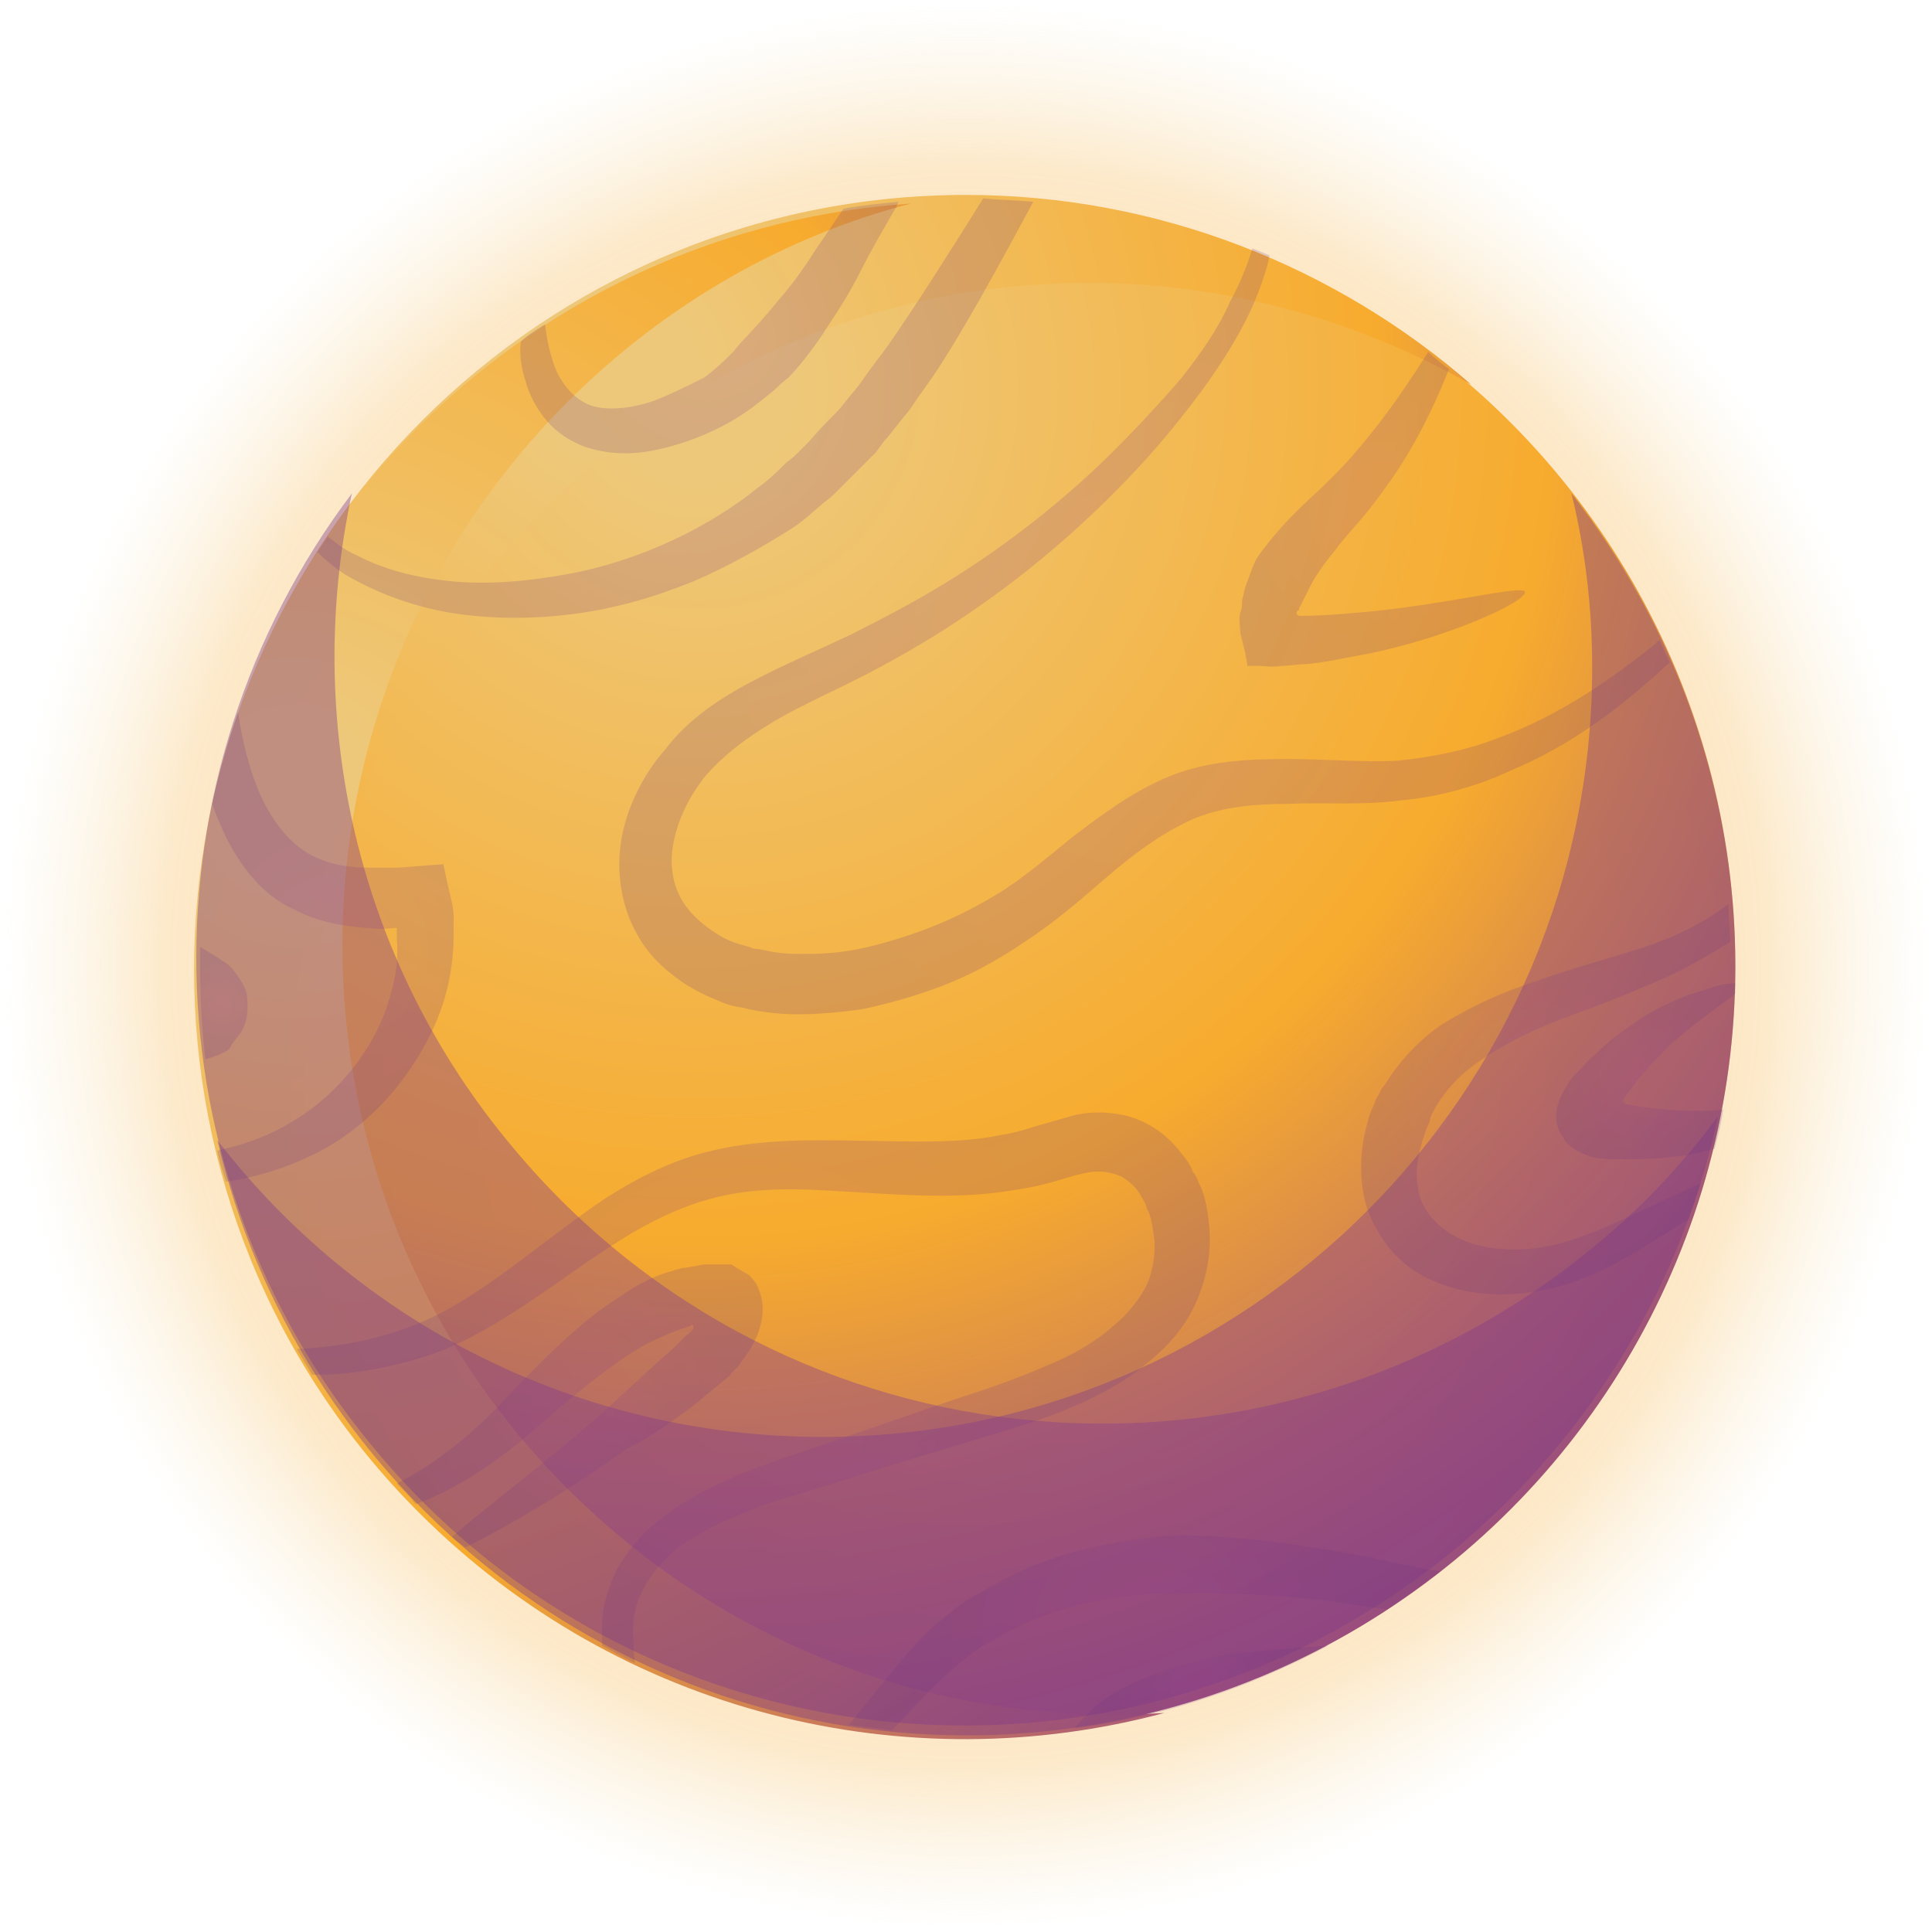 <?xml version="1.0" encoding="utf-8"?>
<!-- Generator: Adobe Illustrator 24.2.0, SVG Export Plug-In . SVG Version: 6.00 Build 0)  -->
<svg version="1.1" id="Capa_1" xmlns="http://www.w3.org/2000/svg" xmlns:xlink="http://www.w3.org/1999/xlink" x="0px" y="0px"
	 viewBox="0 0 112 112" style="enable-background:new 0 0 112 112;" xml:space="preserve">
<style type="text/css">
	.st0{opacity:0.5;fill:url(#SVGID_1_);}
	.st1{fill:url(#SVGID_2_);}
	.st2{fill:url(#SVGID_3_);}
	.st3{fill:url(#SVGID_4_);}
	.st4{opacity:0.4;fill:url(#SVGID_5_);}
	.st5{opacity:0.4;fill:url(#SVGID_6_);}
	.st6{opacity:0.2;}
	.st7{fill:url(#SVGID_7_);}
	.st8{fill:url(#SVGID_8_);}
	.st9{fill:url(#SVGID_9_);}
	.st10{fill:url(#SVGID_10_);}
	.st11{fill:url(#SVGID_11_);}
	.st12{fill:url(#SVGID_12_);}
	.st13{fill:url(#SVGID_13_);}
	.st14{fill:url(#SVGID_14_);}
	.st15{fill:url(#SVGID_15_);}
	.st16{fill:url(#SVGID_16_);}
	.st17{fill:url(#SVGID_17_);}
	.st18{fill:url(#SVGID_18_);}
</style>
<g>
	<radialGradient id="SVGID_1_" cx="56" cy="56" r="55.788" gradientUnits="userSpaceOnUse">
		<stop  offset="2.222220e-02" style="stop-color:#F7AB2E"/>
		<stop  offset="0.474" style="stop-color:#F7AB2E"/>
		<stop  offset="0.837" style="stop-color:#F6AC32;stop-opacity:0.5"/>
		<stop  offset="1" style="stop-color:#EEC87A;stop-opacity:0"/>
	</radialGradient>
	<circle class="st0" cx="56" cy="56" r="55.8"/>
	<radialGradient id="SVGID_2_" cx="40.41" cy="22.412" r="94.335" gradientUnits="userSpaceOnUse">
		<stop  offset="5.925930e-02" style="stop-color:#EEC87A"/>
		<stop  offset="0.526" style="stop-color:#F7AB2E"/>
		<stop  offset="0.993" style="stop-color:#903D8F"/>
	</radialGradient>
	<circle class="st1" cx="56" cy="56" r="44.6"/>
	<radialGradient id="SVGID_3_" cx="35.434" cy="21.678" r="84.494" gradientUnits="userSpaceOnUse">
		<stop  offset="5.925930e-02" style="stop-color:#EEC87A"/>
		<stop  offset="0.526" style="stop-color:#F7AB2E"/>
		<stop  offset="0.993" style="stop-color:#903D8F"/>
	</radialGradient>
	<path class="st2" d="M18.5,61c0-24.6,20-44.6,44.6-44.6c8.1,0,15.7,2.2,22.2,5.9c-7.8-6.8-18.1-11-29.3-11
		c-24.6,0-44.6,20-44.6,44.6c0,16.5,9,30.9,22.3,38.6C24.4,86.5,18.5,74.4,18.5,61z"/>
	
		<radialGradient id="SVGID_4_" cx="184.586" cy="149.23" r="84.495" gradientTransform="matrix(0.707 -0.707 0.707 0.707 -218.99 71.513)" gradientUnits="userSpaceOnUse">
		<stop  offset="5.925930e-02" style="stop-color:#EEC87A"/>
		<stop  offset="0.526" style="stop-color:#F7AB2E"/>
		<stop  offset="0.993" style="stop-color:#903D8F"/>
	</radialGradient>
	<path class="st3" d="M32.9,86.3c-17.4-17.4-17.4-45.6,0-63c5.7-5.7,12.6-9.6,19.9-11.5c-10.4,0.7-20.5,5-28.5,12.9
		c-17.4,17.4-17.4,45.6,0,63C36,99.4,52.6,103.3,67.5,99.3C55,100.1,42.4,95.8,32.9,86.3z"/>
	<radialGradient id="SVGID_5_" cx="61.574" cy="61.038" r="78.211" gradientUnits="userSpaceOnUse">
		<stop  offset="7.407410e-03" style="stop-color:#903D8F"/>
		<stop  offset="1" style="stop-color:#6C3681"/>
	</radialGradient>
	<path class="st4" d="M91.1,28.6c0.8,3.3,1.2,6.6,1.2,10.1c0,24.6-20,44.6-44.6,44.6c-14.3,0-27-6.7-35.1-17.2
		c4.6,19.7,22.3,34.5,43.4,34.5c24.6,0,44.6-20,44.6-44.6C100.6,45.7,97,36.2,91.1,28.6z"/>
	
		<radialGradient id="SVGID_6_" cx="-159.878" cy="98.497" r="78.214" gradientTransform="matrix(0.643 0.766 -0.766 0.643 233.915 122.047)" gradientUnits="userSpaceOnUse">
		<stop  offset="7.407410e-03" style="stop-color:#903D8F"/>
		<stop  offset="1" style="stop-color:#6C3681"/>
	</radialGradient>
	<path class="st5" d="M99.6,64.7c-2,2.7-4.3,5.2-7,7.4c-18.9,15.8-47,13.4-62.8-5.5c-9.2-10.9-12.2-25-9.4-38
		C8.1,44.9,8.2,67.9,21.8,84.1c15.8,18.9,43.9,21.3,62.8,5.5C92.5,82.9,97.6,74.1,99.6,64.7z"/>
	<g class="st6">
		<radialGradient id="SVGID_7_" cx="39.161" cy="23.621" r="16.969" gradientUnits="userSpaceOnUse">
			<stop  offset="7.407410e-03" style="stop-color:#903D8F"/>
			<stop  offset="1" style="stop-color:#6C3681"/>
		</radialGradient>
		<path class="st7" d="M26,35.5c2.3,0.4,4.8,0.4,7.2,0.1c2.4-0.3,4.8-1,7-1.9c2.1-0.9,4-2,5.6-3c0.8-0.5,1.4-1.1,2-1.6
			c0.3-0.2,0.6-0.5,0.8-0.7c0.2-0.2,0.4-0.4,0.6-0.6c0.8-0.8,1.2-1.2,1.2-1.2s0.1-0.1,0.3-0.3c0.2-0.2,0.4-0.6,0.8-1
			c0.3-0.4,0.7-0.9,1.2-1.5c0.4-0.6,0.9-1.3,1.4-2c1.8-2.7,3.8-6.4,5.8-10.1c-1-0.1-1.9-0.1-2.9-0.2c-2,3.2-3.9,6.2-5.5,8.5
			c-0.5,0.7-1,1.3-1.4,1.9c-0.4,0.6-0.8,1-1.1,1.4c-0.3,0.4-0.6,0.7-0.8,0.9c-0.2,0.2-0.3,0.3-0.3,0.3s-0.4,0.4-1,1.1
			c-0.2,0.2-0.4,0.4-0.6,0.6c-0.2,0.2-0.4,0.4-0.7,0.6c-0.5,0.5-1,1-1.7,1.5c-2.6,2.1-6.6,4.2-11.1,5c-2.2,0.4-4.5,0.6-6.6,0.4
			c-2.1-0.2-4-0.7-5.5-1.5c-0.7-0.3-1.2-0.7-1.7-1.1c-0.2,0.3-0.4,0.6-0.6,0.9c0.5,0.5,1,0.9,1.6,1.3C21.7,34.3,23.7,35.1,26,35.5z"
			/>
		<radialGradient id="SVGID_8_" cx="41.061" cy="18.935" r="9.313" gradientUnits="userSpaceOnUse">
			<stop  offset="7.407410e-03" style="stop-color:#903D8F"/>
			<stop  offset="1" style="stop-color:#6C3681"/>
		</radialGradient>
		<path class="st8" d="M30.5,22.2c0.2,0.7,0.6,1.5,1.2,2.2c0.6,0.7,1.4,1.2,2.2,1.5c1.8,0.6,3.4,0.4,4.9,0c1.5-0.4,2.8-1,3.8-1.6
			c1-0.6,1.8-1.3,2.3-1.7c0.5-0.5,0.8-0.7,0.8-0.7s1.1-1.1,2.3-3c0.6-0.9,1.3-2,1.9-3.2c0.6-1.2,1.3-2.4,2-3.6
			c0.1-0.1,0.1-0.3,0.2-0.4c-1.1,0.1-2.1,0.2-3.2,0.4c-0.5,0.7-1,1.5-1.5,2.2c-0.7,1.1-1.4,2.1-2.1,2.9c-1.3,1.6-2.2,2.5-2.2,2.5
			s-0.2,0.2-0.6,0.7c-0.4,0.4-1,1-1.7,1.5C40,22.3,39,22.8,38,23.2c-1.1,0.4-2.4,0.6-3.4,0.4c-1-0.2-1.8-1-2.3-2
			c-0.4-0.9-0.6-1.9-0.7-2.8c-0.5,0.3-1,0.6-1.4,1C30.1,20.5,30.2,21.3,30.5,22.2z"/>
		<radialGradient id="SVGID_9_" cx="43.744" cy="80.32" r="21.798" gradientUnits="userSpaceOnUse">
			<stop  offset="7.407410e-03" style="stop-color:#903D8F"/>
			<stop  offset="1" style="stop-color:#6C3681"/>
		</radialGradient>
		<path class="st9" d="M36.7,94.2c0.1-1.7,1.1-3.2,2.5-4.4c1.5-1.1,3.3-1.9,5.2-2.6c3.9-1.2,8-2.5,11.7-3.6
			c3.7-1.1,7.5-2.2,10.3-4.5c1.4-1.1,2.5-2.4,3.1-4c0.6-1.5,0.7-2.9,0.6-4c-0.1-1.1-0.3-2-0.6-2.5c-0.1-0.3-0.2-0.5-0.3-0.6
			c-0.1-0.1-0.1-0.2-0.1-0.2s-0.1-0.3-0.5-0.8c-0.4-0.5-1-1.3-2.2-1.9c-1.1-0.6-2.9-0.8-4.3-0.4c-0.7,0.2-1.4,0.4-2.1,0.6
			c-0.6,0.2-1.3,0.4-2,0.5c-2.8,0.6-6.4,0.3-10.4,0.3c-2,0-4.2,0.1-6.3,0.6c-2.2,0.5-4.2,1.5-6.1,2.7c-3.6,2.4-6.6,5.2-10,6.9
			c-2.7,1.3-5.5,1.8-8,1.9c0.3,0.5,0.6,1,0.9,1.5c2.5,0,5.3-0.5,8-1.6c3.8-1.7,7-4.5,10.5-6.6c1.7-1,3.5-1.8,5.4-2.2
			c1.9-0.4,3.8-0.4,5.7-0.3c3.8,0.2,7.6,0.6,11,0c0.8-0.1,1.7-0.3,2.4-0.5c0.7-0.2,1.3-0.4,1.8-0.5c1-0.2,1.6,0,2.1,0.2
			c0.5,0.3,0.8,0.6,1,0.9c0.2,0.3,0.3,0.5,0.3,0.5c0,0,0.1,0.1,0.2,0.5c0.2,0.3,0.3,0.9,0.4,1.6c0.1,0.7,0,1.6-0.3,2.5
			c-0.3,0.8-1.1,1.9-2.1,2.7c-1,0.9-2.4,1.7-3.9,2.3c-1.6,0.7-3.3,1.3-5.2,1.9c-3.7,1.3-7.6,2.6-11.6,4c-2,0.8-4,1.7-5.8,3.2
			c-0.9,0.7-1.6,1.6-2.2,2.6c-0.5,1-0.9,2.2-0.9,3.3c0,0.4,0,0.8,0,1.2c0.6,0.3,1.2,0.7,1.9,1C36.7,95.5,36.7,94.9,36.7,94.2z"/>
		<radialGradient id="SVGID_10_" cx="66.384" cy="94.648" r="12.828" gradientUnits="userSpaceOnUse">
			<stop  offset="7.407410e-03" style="stop-color:#903D8F"/>
			<stop  offset="1" style="stop-color:#6C3681"/>
		</radialGradient>
		<path class="st10" d="M57.6,95.1l0.6-0.4c0.2-0.1,0.4-0.2,0.6-0.3c1.6-0.8,3.3-1.3,4.8-1.6c1.5-0.3,2.7-0.4,3.6-0.4
			c0.9,0,1.4,0,1.4,0s2-0.1,5.1,0.1c1.6,0.1,3.4,0.3,5.3,0.6c0.5,0.1,0.9,0.1,1.4,0.2c1.1-0.7,2.1-1.5,3.1-2.2
			c-1.3-0.2-2.7-0.5-4-0.8c-2-0.4-3.9-0.7-5.5-0.9c-3.3-0.4-5.5-0.4-5.5-0.4s-0.6,0-1.5,0.1c-1,0.1-2.4,0.3-4.1,0.7
			c-1.7,0.4-3.6,1.1-5.5,2.2c-0.2,0.1-0.5,0.3-0.7,0.4L56,92.8c-0.5,0.3-0.9,0.7-1.3,1c-0.9,0.7-1.6,1.5-2.4,2.4
			c-1.1,1.3-2.1,2.6-3.1,3.8c0.8,0.1,1.7,0.2,2.5,0.3c0.8-0.8,1.6-1.7,2.4-2.5c0.7-0.7,1.5-1.4,2.3-2C56.7,95.6,57.1,95.3,57.6,95.1
			z"/>
		<radialGradient id="SVGID_11_" cx="66.397" cy="36.736" r="26.676" gradientUnits="userSpaceOnUse">
			<stop  offset="7.407410e-03" style="stop-color:#903D8F"/>
			<stop  offset="1" style="stop-color:#6C3681"/>
		</radialGradient>
		<path class="st11" d="M68.5,21.9c-1.2,1.4-2.5,2.8-3.9,4.2c-2.8,2.8-6.2,5.5-9.8,7.7c-1.8,1.1-3.7,2.1-5.5,3
			c-1.9,0.9-3.8,1.7-5.7,2.7c-1.9,1-3.7,2.2-5,3.9c-1.4,1.6-2.3,3.5-2.6,5.4c-0.3,1.9,0.1,3.9,0.9,5.3c0.8,1.5,2,2.4,2.9,3
			c1,0.6,1.8,0.9,2.3,1.1c0.6,0.2,0.9,0.2,0.9,0.2s0.3,0.1,0.9,0.2c0.6,0.1,1.4,0.2,2.4,0.2c1,0,2.3-0.1,3.7-0.3
			c1.4-0.3,2.9-0.7,4.5-1.3c1.6-0.6,3.3-1.5,4.9-2.6c1.7-1.1,3.2-2.4,4.7-3.7c1.5-1.3,3.1-2.5,4.8-3.3c1.7-0.8,3.7-1,5.8-1
			c2.1-0.1,4.3,0.1,6.5-0.2c2.2-0.2,4.4-0.8,6.3-1.7c3.9-1.6,6.9-4.1,9.3-6.3c-0.2-0.4-0.4-0.8-0.6-1.3c-0.1,0.1-0.2,0.1-0.2,0.2
			c-2.5,2-5.6,4.2-9.2,5.5c-1.8,0.7-3.8,1.1-5.8,1.3c-2,0.1-4.1-0.1-6.4-0.1c-2.2,0-4.6,0.1-6.8,1c-2.2,0.9-4,2.3-5.6,3.5
			c-1.6,1.3-3,2.5-4.5,3.4c-1.5,0.9-3,1.6-4.4,2.1c-1.4,0.5-2.8,0.9-4,1.1c-1.2,0.2-2.2,0.2-3,0.2c-0.8,0-1.5-0.1-1.9-0.2
			c-0.4-0.1-0.7-0.1-0.7-0.1s-0.2-0.1-0.6-0.2c-0.4-0.1-1-0.3-1.6-0.7c-0.6-0.4-1.3-0.9-1.9-1.8c-0.5-0.8-0.8-1.9-0.6-3.2
			c0.2-1.3,0.8-2.7,1.8-4c1-1.2,2.4-2.3,4.1-3.3c1.7-1,3.6-1.8,5.5-2.8c1.9-1,3.8-2.1,5.7-3.4c3.7-2.5,7-5.4,9.8-8.4
			c1.4-1.5,2.7-3.1,3.8-4.6c1.1-1.5,2.1-3.1,2.8-4.6c0.5-1.1,0.9-2.2,1.1-3.2c-0.3-0.1-0.7-0.3-1-0.4c-0.3,1-0.7,2-1.3,3.1
			C70.6,19.1,69.6,20.5,68.5,21.9z"/>
		<radialGradient id="SVGID_12_" cx="33.804" cy="81.737" r="9.478" gradientUnits="userSpaceOnUse">
			<stop  offset="7.407410e-03" style="stop-color:#903D8F"/>
			<stop  offset="1" style="stop-color:#6C3681"/>
		</radialGradient>
		<path class="st12" d="M40.3,81.4c0.6-0.5,1.2-1,1.7-1.4c0.1-0.1,0.3-0.2,0.4-0.4c0.1-0.1,0.1-0.1,0.3-0.3c0.1-0.1,0.2-0.2,0.3-0.4
			c0.4-0.5,0.7-1,0.9-1.5c0.4-1,0.4-1.9,0.1-2.6c-0.1-0.4-0.4-0.7-0.6-0.9c-0.2-0.1-0.5-0.3-0.7-0.4c-0.1-0.1-0.2-0.1-0.3-0.2
			c-0.1,0-0.3,0-0.4,0c-0.3,0-0.5,0-0.6,0c-0.4,0-0.5,0-0.5,0s-0.2,0-0.6,0.1c-0.2,0-0.4,0.1-0.7,0.1c-0.1,0-0.3,0.1-0.4,0.1
			c-0.1,0-0.2,0.1-0.3,0.1c-0.8,0.2-1.9,0.7-3,1.5c-2.3,1.4-4.7,3.9-6.9,6.2c-1.9,2-4,3.6-6,4.6c0.4,0.4,0.8,0.8,1.1,1.2
			c2.2-0.8,4.5-2.3,6.5-4c2.5-2.2,4.9-4.2,6.9-5.3c1-0.5,1.8-0.8,2.4-1c0.1,0,0.1,0,0.2-0.1c0.1,0,0,0,0,0l0,0c0,0,0,0,0,0s0,0,0,0
			c0,0,0.1,0,0.1,0.1c0,0,0,0,0,0.1c0,0-0.1,0.2-0.4,0.4c-0.5,0.5-1,1-1.6,1.5c-1.1,1-2.3,2.1-3.5,3.2c-3.2,2.8-6.7,5.4-8.5,7
			c0.2,0.2,0.5,0.4,0.8,0.6c2.2-1.1,5.9-3.2,9.3-5.7C37.8,83.3,39.1,82.3,40.3,81.4z"/>
		<radialGradient id="SVGID_13_" cx="69.611" cy="97.734" r="5.482" gradientUnits="userSpaceOnUse">
			<stop  offset="7.407410e-03" style="stop-color:#903D8F"/>
			<stop  offset="1" style="stop-color:#6C3681"/>
		</radialGradient>
		<path class="st13" d="M71.1,95.9c0,0-0.9,0.2-2.4,0.6c-1.5,0.4-3.6,1.1-5.3,2.5c-0.4,0.4-0.8,0.8-1.1,1.2
			c5.3-0.7,10.2-2.4,14.7-4.8C73.8,95.6,71.1,95.9,71.1,95.9z"/>
		<radialGradient id="SVGID_14_" cx="95.345" cy="62.176" r="5.156" gradientUnits="userSpaceOnUse">
			<stop  offset="7.407410e-03" style="stop-color:#903D8F"/>
			<stop  offset="1" style="stop-color:#6C3681"/>
		</radialGradient>
		<path class="st14" d="M98.8,57.4c-1.2,0.3-2.8,1-4.2,2c-0.7,0.5-1.4,1-2,1.6c-0.3,0.3-0.6,0.5-0.8,0.8l-0.2,0.2
			c-0.1,0.1-0.2,0.2-0.3,0.3c-0.2,0.2-0.4,0.5-0.5,0.7c-0.6,0.9-0.7,1.8-0.5,2.3c0.1,0.3,0.2,0.5,0.3,0.6c0.1,0.1,0.1,0.2,0.1,0.2
			s0.2,0.3,0.7,0.6c0.2,0.1,0.6,0.3,1,0.4c0.5,0.1,1,0.1,1.5,0.1c1.2,0,2.9,0,4.7-0.4c0.3-0.1,0.5-0.1,0.8-0.2
			c0.2-0.8,0.4-1.5,0.5-2.3c-0.5,0.1-1,0.1-1.6,0.1c-1.5,0-3-0.2-4.1-0.4c-0.1-0.1,0-0.1,0-0.1c0,0-0.1,0.1-0.1,0c0,0,0,0,0,0
			c0,0,0,0,0-0.1l0.1-0.2c0.2-0.3,0.4-0.5,0.6-0.8c0.4-0.5,0.9-1.1,1.4-1.6c1-1.1,2.3-2,3.2-2.7c0.5-0.4,0.9-0.6,1.2-0.9
			c0-0.2,0-0.4,0-0.6C100.2,57,99.6,57.1,98.8,57.4z"/>
		<radialGradient id="SVGID_15_" cx="89.8" cy="63.863" r="10.98" gradientUnits="userSpaceOnUse">
			<stop  offset="7.407410e-03" style="stop-color:#903D8F"/>
			<stop  offset="1" style="stop-color:#6C3681"/>
		</radialGradient>
		<path class="st15" d="M94.7,55.1c-1.9,0.6-3.8,1.1-5.7,1.8c-1.9,0.6-3.6,1.4-5.1,2.3c-0.7,0.4-1.4,1-1.9,1.5
			c-0.5,0.5-0.9,1-1.2,1.4c-0.3,0.4-0.5,0.8-0.7,1c-0.1,0.2-0.2,0.4-0.2,0.4s-0.1,0.1-0.2,0.4c-0.1,0.3-0.3,0.6-0.4,1.1
			c-0.3,1-0.6,2.6-0.2,4.5c0.2,0.9,0.7,1.9,1.4,2.8c0.7,0.9,1.7,1.6,2.7,2c2.1,0.9,4.5,0.9,6.7,0.4c2.2-0.5,4.1-1.6,5.7-2.6
			c0.8-0.5,1.6-1,2.3-1.4c0.2-0.7,0.5-1.4,0.7-2.1c-1.2,0.5-2.5,1.2-3.9,1.8c-1.7,0.8-3.5,1.6-5.3,1.9c-1.8,0.3-3.7,0.1-5-0.6
			c-1.3-0.7-2.1-1.8-2.2-2.9c-0.2-1.1,0.1-2.1,0.3-2.8c0.1-0.3,0.2-0.6,0.3-0.8c0.1-0.2,0.1-0.3,0.1-0.3s0-0.1,0.1-0.3
			c0.1-0.2,0.2-0.4,0.4-0.7c0.4-0.6,1-1.4,2.1-2.2c1.1-0.8,2.5-1.6,4.2-2.3c1.7-0.7,3.6-1.3,5.6-2.2c1.8-0.7,3.4-1.6,5-2.6
			c0-0.7-0.1-1.4-0.1-2.2C98.7,53.6,96.7,54.5,94.7,55.1z"/>
		<radialGradient id="SVGID_16_" cx="12.889" cy="58.117" r="2.527" gradientUnits="userSpaceOnUse">
			<stop  offset="7.407410e-03" style="stop-color:#903D8F"/>
			<stop  offset="1" style="stop-color:#6C3681"/>
		</radialGradient>
		<path class="st16" d="M14,59.8c0.4-0.7,0.4-1.5,0.3-2.2c-0.2-0.7-0.6-1.1-0.8-1.4c-0.2-0.2-0.3-0.3-0.3-0.3c0,0-0.7-0.5-1.6-1
			c0,0.4,0,0.8,0,1.1c0,1.8,0.1,3.6,0.3,5.4c0.1,0,0.3-0.1,0.4-0.1c0.2-0.1,0.3-0.1,0.5-0.2c0.2-0.1,0.4-0.2,0.5-0.3
			C13.5,60.4,13.8,60.1,14,59.8z"/>
		<radialGradient id="SVGID_17_" cx="80.259" cy="29.546" r="8.69" gradientUnits="userSpaceOnUse">
			<stop  offset="7.407410e-03" style="stop-color:#903D8F"/>
			<stop  offset="1" style="stop-color:#6C3681"/>
		</radialGradient>
		<path class="st17" d="M75.3,35.3c0.1-0.2,0.2-0.4,0.3-0.6c0.2-0.4,0.3-0.6,0.3-0.6s0.4-0.9,1.5-2.2c0.5-0.7,1.2-1.4,2-2.4
			c0.7-0.9,1.5-2,2.1-3c1.1-1.8,1.9-3.6,2.5-5.1c-0.4-0.3-0.8-0.6-1.2-1c-0.9,1.4-2,3.1-3.3,4.7c-0.7,0.9-1.5,1.8-2.2,2.5
			c-0.8,0.8-1.6,1.5-2.2,2.1c-0.7,0.7-1.2,1.3-1.6,1.8c-0.4,0.5-0.6,0.8-0.6,0.8s-0.2,0.3-0.4,0.9c-0.1,0.3-0.3,0.7-0.4,1.2
			c0,0.1-0.1,0.3-0.1,0.5c0,0.2,0,0.4-0.1,0.6c-0.1,0.4,0,0.8,0,1.2c0.1,0.4,0.2,0.8,0.3,1.2c0,0.2,0.1,0.4,0.1,0.6l0,0.1
			c0,0,0.1,0,0.1,0l0.2,0l0.3,0c0.4,0,0.9,0.1,1.4,0c0.5,0,0.9-0.1,1.4-0.1c1.2-0.1,2.4-0.4,3.6-0.6c4.9-1,9.3-3.1,9.1-3.6
			c-0.2-0.4-4.8,0.8-9.5,1.2c-1.2,0.1-2.3,0.2-3.4,0.2c-0.2,0-0.3,0-0.3-0.1c-0.1,0,0-0.1,0-0.2C75.3,35.4,75.3,35.4,75.3,35.3z"/>
		<radialGradient id="SVGID_18_" cx="19.382" cy="54.969" r="10.782" gradientUnits="userSpaceOnUse">
			<stop  offset="7.407410e-03" style="stop-color:#903D8F"/>
			<stop  offset="1" style="stop-color:#6C3681"/>
		</radialGradient>
		<path class="st18" d="M12.9,48.1c0.9,2,2.3,3.8,4.1,4.6c1.7,0.9,3.3,1,4.3,1.1c1,0.1,1.5,0,1.5,0s0,0,0.2,0c0,0,0,0,0,0
			c0,0,0,0,0,0c0,0,0,0,0,0l0,0l0,0.1l0,0.2c0,0.1,0,0.2,0,0.3c0.1,0.9,0,2.1-0.4,3.4c-0.7,2.6-2.8,5.6-5.8,7.3
			c-1.3,0.8-2.8,1.3-4.2,1.6c0.1,0.6,0.3,1.2,0.5,1.8c1.5-0.2,3.2-0.7,4.7-1.4c1.8-0.8,3.5-2.1,4.8-3.6c1.3-1.5,2.3-3.2,2.9-4.8
			c0.6-1.6,0.8-3.2,0.8-4.5c0-0.2,0-0.3,0-0.5c0-0.2,0-0.3,0-0.5c0-0.5-0.1-0.9-0.2-1.3c-0.2-0.8-0.3-1.4-0.4-1.8
			c-1.5,0.1-2.3,0.2-2.8,0.2c-0.3,0-0.3,0-0.3,0s-0.5,0-1.3,0c-0.8,0-1.9-0.1-3-0.6c-1.1-0.5-2.1-1.5-2.9-3
			c-0.8-1.5-1.3-3.4-1.6-5.4c0,0,0,0,0,0c-0.6,1.7-1.1,3.5-1.5,5.3C12.5,47.2,12.7,47.6,12.9,48.1z"/>
	</g>
</g>
</svg>
